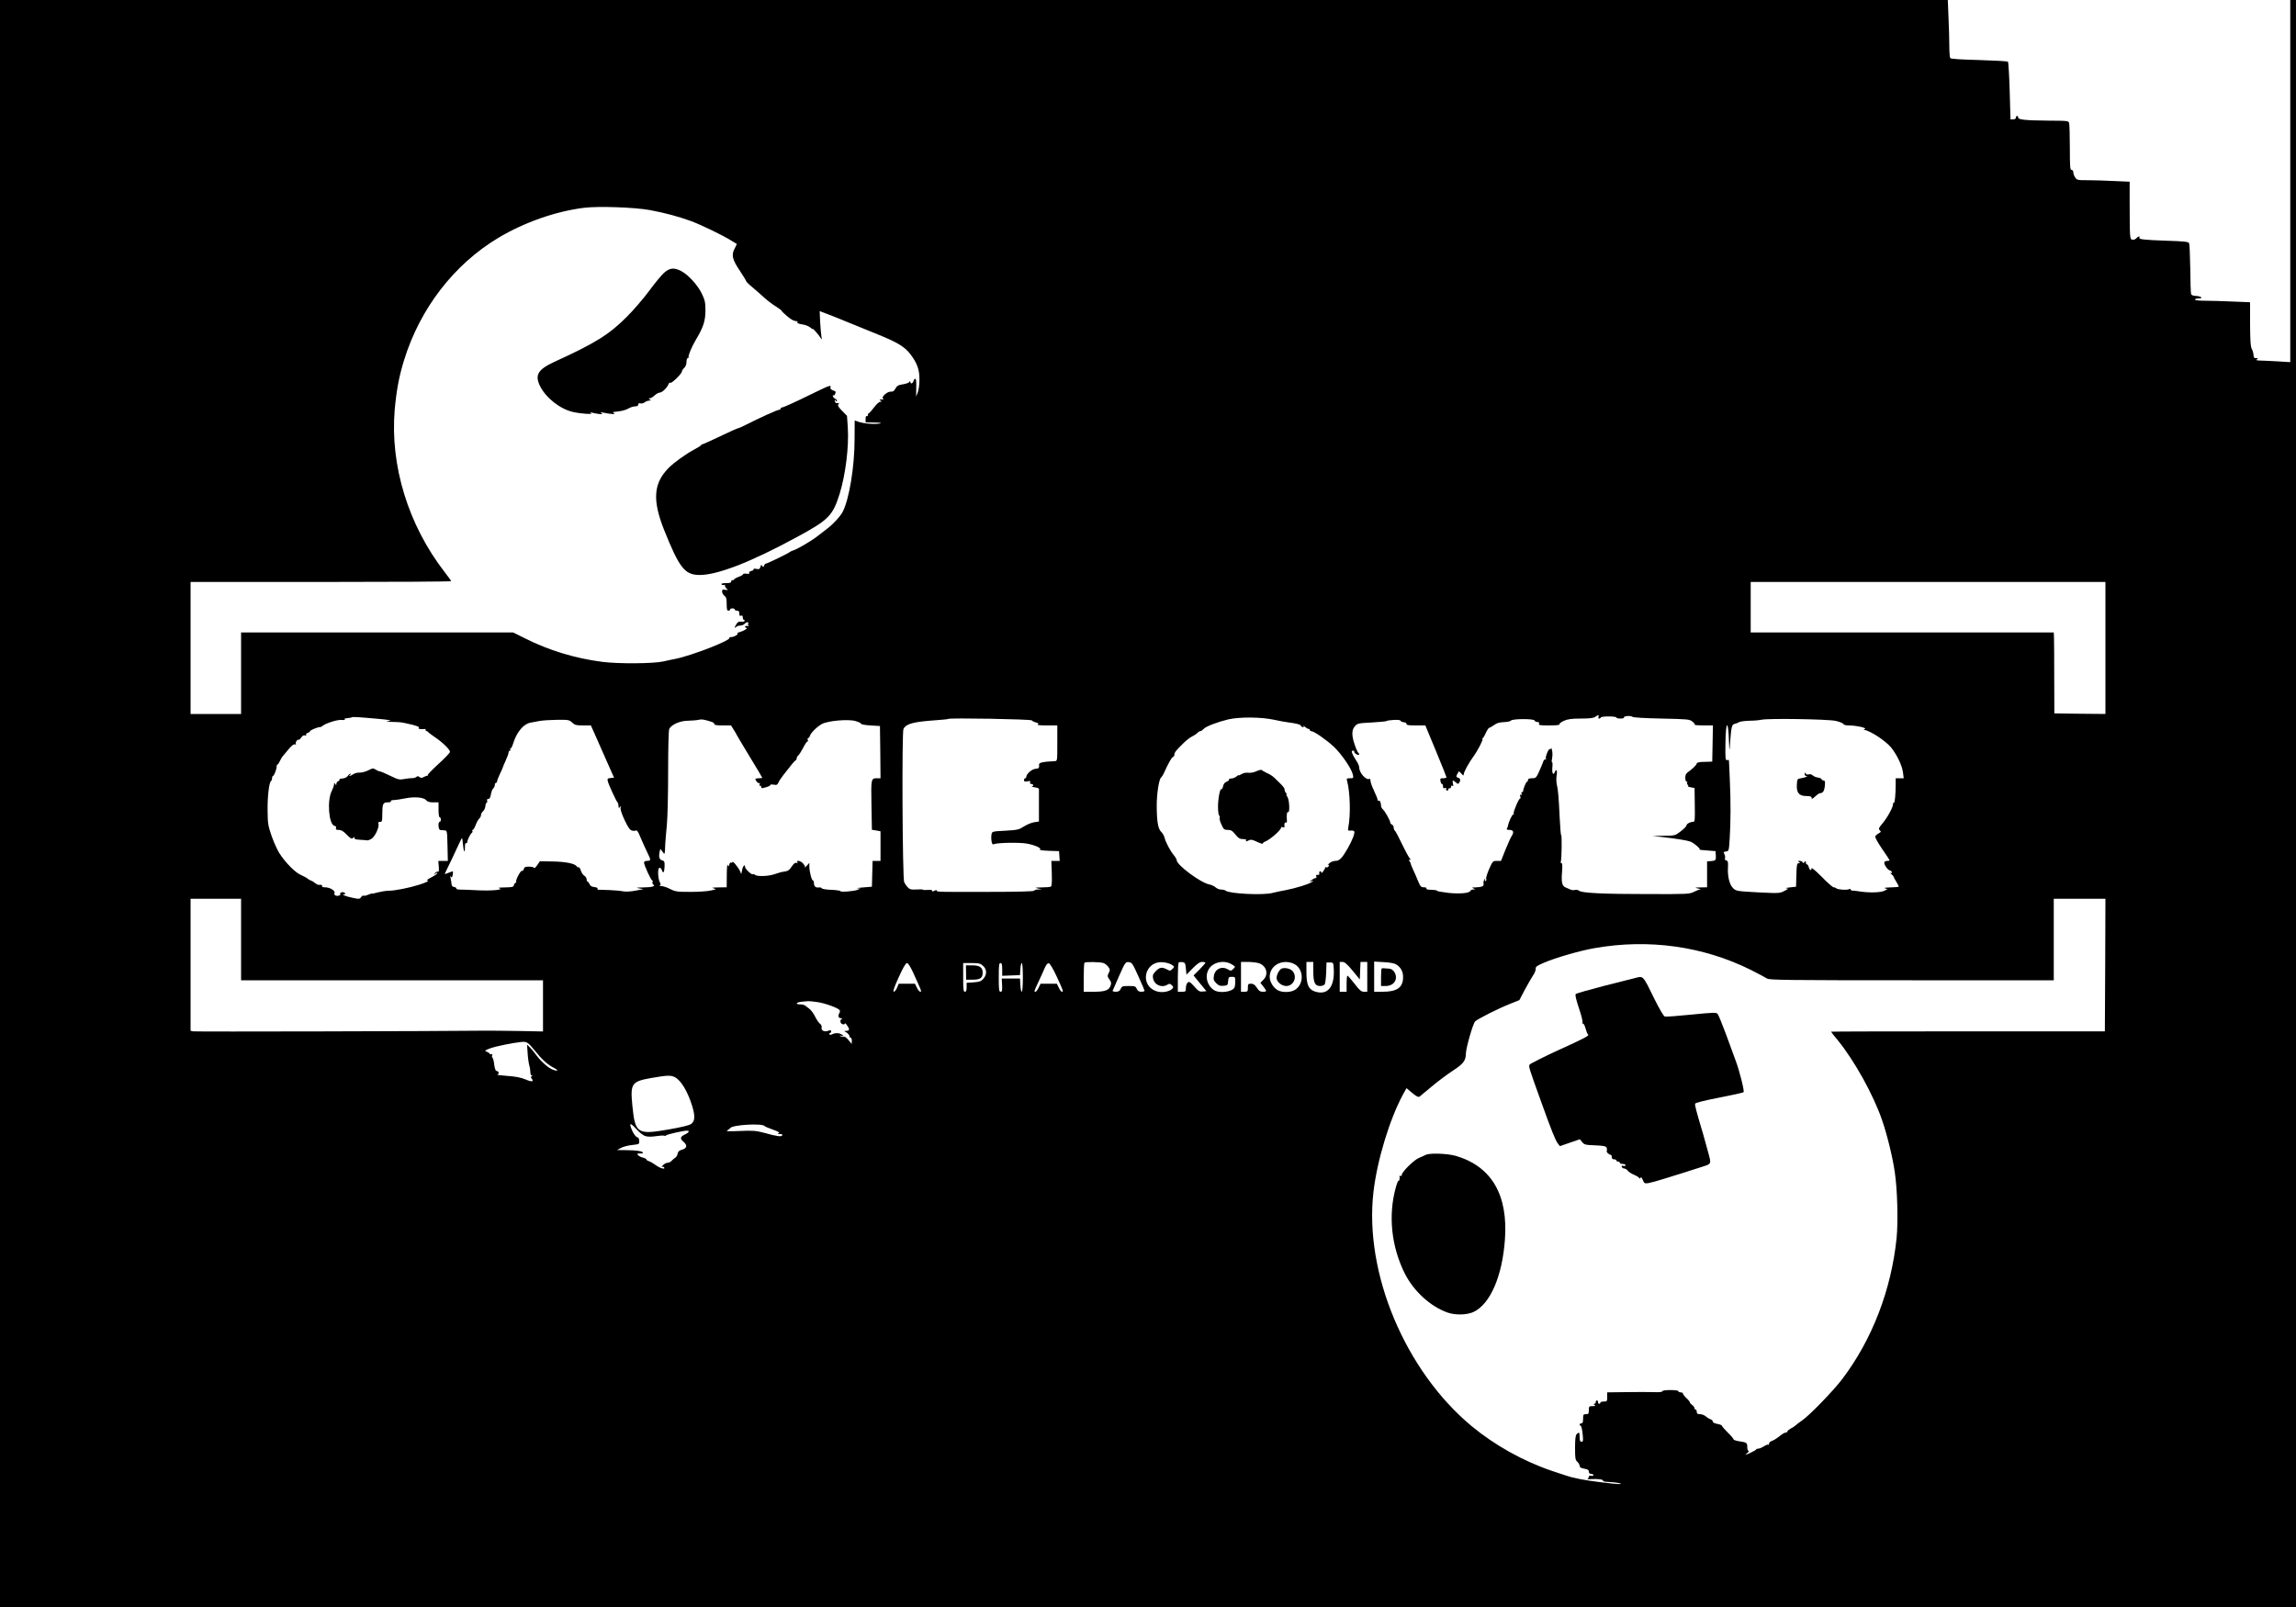 <?xml version="1.0" standalone="no"?>
<!DOCTYPE svg PUBLIC "-//W3C//DTD SVG 20010904//EN"
 "http://www.w3.org/TR/2001/REC-SVG-20010904/DTD/svg10.dtd">
<svg version="1.0" xmlns="http://www.w3.org/2000/svg"
 width="2000pt" height="1400pt" viewBox="0 0 2000 1400"
 preserveAspectRatio="xMidYMid meet">
<g transform="translate(0,1400) scale(0.1,-0.1)"
fill="#000000" stroke="none">
<path d="M0 7000 l0 -7000 10000 0 10000 0 0 7000 0 7000 -25 0 -25 0 0 -1577
0 -1578 -112 7 c-62 3 -131 7 -153 7 -30 1 -36 4 -25 11 12 8 11 10 -7 10 -18
0 -23 6 -23 28 -1 15 -7 38 -15 52 -11 19 -14 69 -15 216 l0 191 -152 6 c-83
4 -191 7 -240 7 -52 0 -88 4 -88 10 0 6 14 10 32 10 45 0 22 20 -25 22 -24 1
-38 7 -41 17 -3 9 -6 108 -7 221 -2 113 -6 212 -10 221 -7 13 -38 17 -201 22
-196 7 -242 12 -232 28 9 15 -13 10 -26 -6 -7 -9 -23 -15 -34 -13 -24 3 -24 3
-25 324 l0 181 -137 6 c-75 4 -179 7 -229 7 -87 0 -94 1 -109 25 -9 13 -16 33
-16 45 0 11 -7 20 -15 20 -13 0 -15 28 -15 193 0 105 -3 202 -6 214 -6 21 -10
21 -177 22 -203 2 -267 8 -267 27 0 8 -4 14 -10 14 -5 0 -10 -7 -10 -15 0 -9
-9 -15 -24 -15 l-23 0 -7 248 c-4 136 -11 250 -15 254 -4 5 -117 11 -251 15
-160 4 -248 10 -252 17 -4 6 -8 54 -8 107 0 53 -3 164 -7 247 l-6 152 -8484 0
-8483 0 0 -7000z m5660 5170 c130 -24 254 -57 362 -97 86 -32 272 -122 343
-166 28 -17 51 -31 53 -32 1 -1 -8 -20 -19 -41 -30 -55 -20 -96 47 -195 29
-44 54 -84 54 -89 0 -4 26 -30 58 -56 31 -27 78 -67 104 -91 25 -23 69 -56 97
-73 28 -18 51 -35 51 -39 0 -4 21 -24 46 -45 40 -34 57 -42 87 -45 5 -1 6 -5
2 -10 -3 -6 16 -13 42 -17 27 -3 58 -16 71 -27 12 -11 22 -17 22 -13 0 8 52
-51 69 -79 11 -17 12 -16 6 15 -3 19 -8 77 -11 127 l-4 93 57 -22 c32 -12 117
-45 188 -75 72 -30 193 -79 270 -110 164 -66 228 -106 277 -171 58 -77 78
-134 77 -221 0 -42 -7 -92 -15 -111 l-14 -35 1 55 c2 81 0 100 -10 100 -5 0
-11 -9 -14 -20 -6 -22 -27 -28 -27 -7 0 9 -2 9 -9 -1 -4 -7 -30 -16 -56 -20
-40 -6 -51 -12 -65 -37 -12 -22 -23 -29 -40 -27 -28 4 -87 -47 -68 -60 9 -5 4
-8 -12 -8 -20 0 -22 -2 -10 -10 13 -8 13 -10 -2 -10 -10 0 -34 -22 -55 -50
-20 -27 -41 -50 -45 -50 -4 0 -8 -7 -8 -16 0 -8 -4 -12 -10 -9 -6 4 -10 -7
-10 -24 l0 -31 78 -1 c53 -1 68 -4 47 -8 -40 -9 -140 -2 -185 14 l-35 12 -1
-166 c0 -237 -47 -520 -103 -629 -21 -41 -88 -113 -141 -152 -18 -14 -54 -41
-79 -61 -54 -42 -175 -113 -211 -124 -14 -4 -27 -11 -30 -14 -7 -9 -197 -101
-208 -101 -6 0 -13 -8 -16 -17 -6 -15 -8 -15 -17 -3 -7 12 -10 11 -15 -8 -6
-20 -11 -23 -36 -18 -16 3 -27 2 -24 -3 3 -5 -6 -12 -19 -15 -16 -4 -23 -11
-19 -18 5 -7 -3 -9 -24 -6 -17 2 -30 0 -29 -4 1 -5 -16 -15 -38 -23 -22 -8
-41 -19 -43 -25 -2 -5 -8 -8 -13 -4 -5 3 -9 -2 -9 -10 0 -12 -11 -16 -46 -16
-29 0 -43 -4 -39 -11 4 -6 14 -8 22 -5 8 3 12 2 8 -3 -3 -5 3 -17 12 -27 17
-16 16 -17 -10 -12 -23 4 -27 2 -27 -16 0 -12 9 -28 20 -36 16 -12 20 -26 20
-72 0 -45 3 -58 15 -58 8 0 15 5 15 10 0 6 9 10 20 10 11 0 20 -4 20 -10 0 -5
9 -10 20 -10 15 0 20 -7 20 -25 0 -18 4 -23 15 -19 10 4 15 0 15 -15 0 -12 5
-21 11 -21 5 0 7 -5 4 -10 -3 -6 -17 -8 -30 -6 -17 3 -28 -2 -39 -19 -19 -29
-21 -44 -4 -27 7 7 23 12 36 12 13 0 30 7 38 15 19 19 38 19 31 1 -3 -8 -1
-17 6 -20 7 -3 2 -3 -10 0 -13 3 -23 1 -23 -5 0 -6 6 -11 12 -11 19 0 -25 -28
-56 -36 -15 -3 -25 -9 -22 -12 10 -9 -28 -31 -53 -32 -13 0 -21 -3 -18 -7 20
-19 -325 -154 -470 -183 -32 -6 -78 -16 -103 -22 -87 -20 -394 -22 -534 -4
-238 31 -465 100 -673 205 l-103 51 -1185 0 -1185 0 0 -355 0 -355 -220 0
-220 0 0 575 0 575 1135 0 c624 0 1135 3 1135 7 0 3 -26 40 -59 82 -315 408
-473 924 -433 1408 15 170 37 291 82 436 139 450 435 834 821 1065 225 135
502 232 749 262 125 15 439 4 570 -20z m12680 -3815 l0 -575 -222 2 -223 3 -1
305 c0 168 -1 326 -2 353 l-2 47 -1320 0 -1320 0 0 220 0 220 1545 0 1545 0 0
-575z m-4416 -600 c-7 -17 11 -21 21 -5 8 12 135 11 135 -1 0 -5 16 -9 36 -9
19 0 33 4 30 9 -8 13 62 19 74 6 7 -6 104 -12 253 -15 228 -5 244 -6 269 -26
15 -12 24 -24 21 -28 -3 -3 31 -6 76 -6 l82 0 -3 -157 -3 -158 -25 -1 c-14 -1
-44 -2 -67 -2 -25 -1 -43 -7 -43 -13 0 -12 -38 -49 -77 -76 -16 -11 -23 -25
-23 -49 0 -19 5 -34 12 -34 6 0 8 -3 5 -7 -4 -3 -2 -12 4 -20 6 -7 8 -14 3
-14 -5 -1 6 -4 24 -8 l33 -6 2 -148 c2 -136 1 -147 -16 -147 -25 0 -57 -18
-57 -33 -1 -7 -23 -29 -49 -49 -49 -38 -50 -38 -148 -39 l-98 -2 75 -8 c138
-16 225 -30 255 -41 33 -13 95 -67 79 -70 -5 -1 25 -4 66 -7 l74 -6 2 -37 c3
-42 -1 -47 -45 -50 l-31 -2 0 -113 0 -113 -57 -1 c-52 -1 -54 -2 -23 -9 19 -4
28 -8 20 -9 -9 0 -33 -10 -55 -21 -37 -19 -58 -20 -400 -19 -391 0 -576 9
-600 29 -8 7 -24 10 -36 7 -12 -3 -29 -2 -38 3 -9 4 -28 12 -42 18 -33 13 -40
46 -32 141 4 49 2 71 -5 71 -6 0 -9 6 -6 14 8 20 10 235 3 230 -3 -2 -9 67
-13 154 -8 172 -13 238 -26 294 -4 20 -4 55 0 77 7 39 -4 57 -16 26 -13 -34
-26 -13 -22 35 3 28 2 50 -2 50 -5 0 -4 16 0 35 4 18 4 49 0 67 -4 18 -8 27
-9 20 -1 -7 -5 -11 -10 -8 -12 8 -43 -72 -35 -86 4 -6 2 -8 -4 -4 -6 3 -14 -4
-18 -16 -4 -13 -20 -51 -35 -85 -27 -60 -31 -63 -64 -63 -24 0 -35 -5 -35 -15
0 -8 -4 -15 -8 -15 -9 0 -37 -70 -34 -82 1 -5 -3 -8 -9 -8 -6 0 -8 -7 -5 -16
4 -10 2 -13 -6 -8 -8 5 -9 0 -5 -15 3 -13 3 -20 0 -17 -9 9 -63 -116 -58 -132
3 -7 1 -11 -4 -8 -7 5 -40 -65 -45 -97 -1 -6 -5 -18 -9 -24 -6 -9 0 -13 22
-13 35 0 41 -21 18 -55 -8 -11 -31 -64 -53 -117 l-39 -98 -36 0 c-35 0 -37 -2
-67 -70 -17 -39 -29 -77 -26 -84 3 -8 1 -17 -5 -21 -7 -4 -9 1 -5 12 5 17 5
17 -6 0 -7 -10 -10 -27 -7 -37 5 -20 -15 -29 -73 -31 -29 0 -31 -2 -15 -9 19
-8 19 -9 -2 -9 -12 -1 -23 -6 -25 -12 -7 -20 -91 -28 -188 -18 -52 6 -97 14
-100 17 -5 7 -10 8 -66 11 -20 0 -33 5 -29 11 4 6 -6 10 -22 10 -25 0 -31 7
-52 58 -13 31 -32 76 -43 99 -11 23 -20 46 -20 50 0 4 -4 14 -10 21 -8 8 -7
12 3 12 10 0 11 2 2 8 -6 4 -37 60 -68 124 -31 65 -60 120 -66 123 -5 4 -9 15
-9 26 0 11 -7 22 -15 25 -8 4 -15 12 -15 19 0 17 -47 100 -65 115 -8 7 -15 21
-15 30 0 28 -11 51 -21 44 -5 -3 -9 1 -9 9 0 7 -14 42 -31 78 -17 35 -31 74
-31 86 0 13 -4 20 -9 18 -27 -17 -89 52 -89 98 0 13 -11 39 -25 59 -14 21 -30
49 -35 63 -8 20 -7 25 7 25 9 0 13 -3 10 -7 -4 -3 2 -13 14 -21 11 -8 23 -11
27 -7 3 3 2 9 -3 13 -11 8 -32 60 -46 112 -15 59 -11 97 14 124 21 24 29 26
150 32 70 4 127 10 127 13 0 3 27 7 60 9 35 2 60 -1 60 -7 0 -5 12 -11 28 -13
15 -2 26 -8 24 -15 -1 -10 20 -13 81 -13 l83 0 92 -222 c51 -123 92 -226 92
-230 0 -5 -13 -8 -29 -8 -25 0 -28 -3 -23 -25 2 -14 8 -25 13 -25 5 0 9 -9 9
-21 0 -15 4 -19 16 -15 11 4 15 2 11 -7 -3 -8 1 -14 8 -14 8 0 13 5 12 11 -1
6 4 10 11 9 6 -2 12 4 12 13 0 9 5 12 11 8 9 -5 10 1 5 20 -7 30 0 33 26 9 17
-15 20 -15 28 -3 15 23 12 38 -10 45 -19 6 -19 10 7 54 2 2 12 -6 23 -19 16
-18 20 -19 20 -7 0 20 41 96 85 157 39 54 88 150 78 150 -5 0 -3 4 2 8 6 4 19
26 29 50 11 23 24 42 29 42 6 0 24 11 41 23 23 18 46 24 86 26 30 1 57 7 61
13 11 17 201 18 206 1 3 -7 14 -13 25 -13 14 0 18 -5 14 -15 -4 -13 9 -15 90
-15 62 0 93 4 89 10 -4 6 13 19 37 30 34 15 65 20 149 20 77 0 110 4 125 15
25 19 35 19 28 0z m-10634 -17 c100 -9 126 -14 100 -19 -32 -6 -31 -7 15 -8
77 -2 87 -2 135 -13 85 -18 121 -31 108 -40 -12 -7 18 -13 50 -9 7 1 11 -2 10
-8 -2 -5 1 -9 6 -9 5 0 12 -4 15 -9 3 -5 29 -24 56 -43 66 -43 135 -110 135
-130 0 -8 -45 -55 -100 -105 -54 -49 -96 -93 -94 -97 3 -5 2 -7 -3 -6 -4 1
-18 -4 -31 -11 -18 -10 -26 -10 -38 0 -10 8 -17 9 -28 0 -7 -6 -24 -11 -37
-10 -13 0 -44 -3 -69 -8 -41 -8 -52 -5 -122 29 -42 21 -83 38 -90 38 -8 0 -23
7 -35 15 -21 14 -26 14 -65 -6 -24 -12 -58 -21 -76 -20 -18 1 -43 -5 -55 -14
-12 -8 -26 -15 -32 -15 -5 0 -3 5 5 10 8 5 10 10 4 10 -6 0 -18 -9 -25 -20 -8
-12 -27 -21 -46 -22 -17 -1 -29 -6 -27 -10 3 -5 -2 -11 -10 -14 -9 -3 -16 -14
-16 -23 0 -14 -2 -14 -10 -1 -8 13 -10 12 -10 -3 0 -10 -10 -37 -21 -60 -41
-80 -25 -288 23 -301 14 -3 19 -10 15 -20 -5 -12 1 -16 23 -16 22 0 41 -11 70
-41 34 -35 42 -39 56 -29 12 11 15 11 12 0 -2 -10 11 -14 47 -16 28 -1 55 -4
62 -5 7 -2 25 5 41 15 31 21 69 105 58 131 -4 10 1 15 14 15 18 0 20 7 20 63
0 94 6 107 47 107 20 0 32 4 28 10 -4 6 7 10 27 10 18 1 60 7 94 14 81 17 164
11 186 -15 12 -14 29 -19 62 -19 l46 0 0 -65 c0 -37 4 -65 10 -65 6 0 10 -9
10 -20 0 -11 -4 -20 -10 -20 -17 0 -12 -70 5 -71 8 -1 25 -2 38 -3 21 -1 22
-4 25 -133 l3 -133 -41 0 -42 0 4 -49 c3 -34 1 -48 -7 -45 -7 3 -18 -3 -26
-13 -13 -16 -12 -17 4 -4 9 7 17 9 17 4 0 -5 -23 -21 -52 -36 -29 -15 -46 -27
-38 -27 27 0 -5 -18 -70 -38 -85 -27 -211 -52 -264 -52 -22 0 -65 -7 -93 -14
-29 -8 -53 -13 -53 -11 0 2 -15 -2 -34 -10 -18 -8 -36 -11 -40 -8 -3 4 -12 -2
-20 -12 -13 -18 -18 -19 -77 -6 -60 12 -102 31 -69 31 10 0 11 3 3 11 -13 13
-47 4 -39 -10 8 -12 -28 -21 -44 -11 -7 4 -10 12 -7 17 13 21 -37 53 -83 53
-18 0 -29 4 -25 10 6 9 -6 14 -31 11 -5 0 -19 7 -30 16 -11 10 -26 19 -34 21
-8 2 -22 10 -30 17 -8 7 -35 22 -60 33 -49 21 -135 108 -187 190 -18 28 -48
95 -67 149 -31 90 -34 110 -35 220 -2 122 13 248 30 259 5 3 9 14 9 25 0 10 4
19 8 19 9 0 32 59 32 83 0 9 3 17 8 17 4 0 13 14 20 30 8 17 19 36 26 43 6 6
29 34 50 60 27 32 44 46 55 42 8 -3 12 -3 9 1 -10 9 11 46 21 39 5 -2 16 6 25
20 11 16 22 22 33 18 10 -4 14 -2 9 5 -3 6 3 13 14 17 11 3 20 10 20 14 0 10
75 40 91 37 3 0 12 4 20 11 28 23 131 55 164 51 19 -2 31 0 29 4 -5 8 -4 9 34
13 12 1 25 4 27 6 5 5 46 3 225 -13z m7805 -8 c50 -11 106 -21 125 -23 60 -7
110 -19 110 -27 0 -4 7 -11 16 -14 10 -4 13 -2 8 7 -4 6 2 4 13 -5 11 -10 25
-18 31 -18 7 0 12 -4 12 -10 0 -5 6 -10 13 -10 23 0 128 -73 194 -134 67 -62
156 -192 167 -243 7 -32 6 -33 -24 -33 -29 0 -32 -3 -26 -22 27 -100 32 -297
11 -405 -5 -29 -4 -31 20 -29 14 2 28 -1 31 -6 9 -14 -16 -78 -58 -152 -50
-86 -71 -106 -107 -106 -16 0 -39 -9 -52 -21 -13 -11 -18 -18 -12 -14 9 4 11
1 7 -10 -4 -9 -13 -14 -20 -11 -8 3 -13 2 -11 -2 1 -4 -6 -18 -16 -32 -9 -13
-17 -19 -17 -12 0 6 -5 12 -10 12 -6 0 -10 -8 -8 -17 2 -12 -3 -17 -14 -15
-12 2 -16 -2 -12 -13 4 -9 1 -15 -7 -15 -8 0 -23 -8 -34 -17 l-20 -16 20 7
c19 6 19 5 2 -8 -23 -18 -137 -53 -228 -71 -41 -7 -92 -18 -114 -24 -82 -22
-381 -7 -409 20 -6 5 -23 9 -38 9 -16 0 -38 9 -49 19 -12 11 -36 22 -55 26
-75 14 -284 169 -284 211 0 7 -10 25 -23 41 -33 39 -74 117 -82 153 -4 17 -17
41 -30 53 -27 26 -38 87 -39 222 -1 103 19 235 37 250 6 6 17 21 23 35 44 96
69 140 80 144 8 3 14 12 14 21 0 20 12 35 75 97 28 28 64 56 81 63 17 8 36 21
44 29 7 9 18 16 25 16 6 0 20 9 30 20 20 22 120 60 215 83 97 22 285 21 395
-3z m-4895 -19 c14 -5 24 -13 23 -20 -2 -7 21 -11 71 -11 l74 0 23 -37 c13
-21 26 -42 28 -48 2 -5 53 -90 112 -188 60 -98 109 -180 109 -183 0 -2 -13 -4
-30 -4 -16 0 -30 -3 -30 -7 1 -16 27 -42 35 -35 5 4 5 -1 2 -11 -4 -11 -3 -16
3 -12 6 3 10 0 10 -9 0 -8 6 -13 13 -12 40 9 67 19 67 27 0 5 13 6 30 3 25 -5
31 -2 40 17 5 13 25 43 43 66 81 104 93 118 104 126 7 4 13 14 13 21 0 8 6 19
14 25 8 7 26 36 42 66 15 30 32 55 37 55 5 0 7 7 3 15 -3 8 -1 15 4 15 5 0 12
9 15 20 9 27 63 80 105 103 52 28 232 44 293 25 27 -8 48 -18 47 -23 0 -6 37
-12 82 -15 l83 -5 3 -227 2 -228 -27 0 c-56 0 -56 1 -52 -233 l4 -216 38 -6
37 -7 0 -129 0 -129 -35 0 -34 0 -3 -112 -3 -113 -75 -6 c-41 -3 -64 -6 -50
-8 l25 -2 -25 -11 c-32 -13 -150 -22 -150 -11 0 4 -35 9 -77 11 -42 1 -80 7
-84 13 -3 6 -15 9 -25 8 -28 -5 -44 9 -44 37 0 13 -4 24 -9 24 -11 0 -31 78
-31 121 l0 32 -20 -23 c-11 -13 -20 -20 -20 -17 0 4 1 8 2 10 1 1 -7 12 -17
25 -20 23 -62 32 -49 10 5 -7 2 -9 -8 -5 -11 4 -24 -6 -42 -33 -20 -30 -32
-39 -63 -43 -21 -2 -57 -12 -81 -21 -52 -20 -155 -24 -175 -8 -8 7 -17 9 -20
6 -8 -9 -67 47 -67 63 0 29 -18 10 -25 -24 l-8 -38 -11 26 c-14 32 -66 95 -66
79 0 -6 -5 -8 -11 -5 -6 4 -13 -3 -16 -16 -6 -22 -7 -22 -14 -3 -4 10 -8 -28
-8 -88 l-1 -108 -72 -1 c-52 -1 -64 -3 -43 -8 28 -7 27 -8 -23 -19 -29 -7
-109 -12 -179 -12 -114 0 -130 2 -175 25 -27 14 -62 25 -76 26 -15 0 -21 3
-15 6 10 4 10 9 1 26 -18 33 -21 127 -3 127 7 0 17 -9 20 -20 11 -35 22 -21
24 30 1 44 -2 50 -22 55 -24 6 -31 31 -21 75 l6 25 19 -25 c21 -28 20 -32 24
70 2 30 8 105 14 165 6 61 11 269 11 463 0 218 4 361 10 373 21 37 92 69 161
70 35 1 78 4 94 8 28 7 44 4 115 -18z m2788 13 c4 -6 20 -14 36 -18 23 -6 27
-9 15 -17 -9 -5 19 -9 79 -9 l92 0 0 -155 c0 -154 0 -155 -22 -156 -105 -5
-140 -13 -137 -31 3 -28 -2 -34 -32 -36 -30 -2 -78 -44 -79 -69 0 -7 -4 -13
-10 -13 -5 0 -10 -7 -10 -16 0 -13 7 -15 30 -11 23 5 28 3 23 -8 -3 -9 1 -15
11 -15 19 0 22 -19 4 -21 -7 -1 4 -5 25 -8 21 -3 38 -9 37 -13 0 -5 0 -70 0
-147 l0 -138 -40 -6 c-22 -3 -62 -19 -89 -36 -45 -29 -57 -32 -164 -38 -114
-6 -115 -6 -120 -32 -3 -14 -3 -40 0 -59 5 -26 9 -32 22 -26 29 13 224 16 284
5 73 -13 134 -41 115 -52 -7 -5 26 -9 77 -11 l90 -3 3 -42 3 -43 -36 0 -37 0
4 -110 c2 -85 0 -111 -10 -115 -8 -3 -44 -6 -80 -6 -56 -1 -61 -3 -32 -9 l35
-7 -32 -2 c-17 0 -33 -5 -35 -11 -2 -6 -153 -10 -408 -10 -440 -1 -440 -1
-440 12 0 5 -9 4 -20 -2 -14 -8 -20 -8 -20 0 0 7 -15 9 -40 7 -22 -2 -40 -1
-40 2 0 3 -25 4 -56 2 -49 -3 -59 0 -78 20 -12 13 -25 33 -30 44 -15 40 -21
1307 -6 1335 25 46 87 62 290 76 52 4 97 8 100 11 11 10 721 -2 728 -13z
m7001 -4 c35 -8 65 -20 68 -27 3 -8 22 -13 47 -13 66 0 164 -22 140 -31 -10
-4 -13 -8 -6 -8 47 -3 187 -94 235 -153 50 -62 95 -155 103 -215 l7 -53 -35 0
-35 0 0 -52 c0 -87 -8 -166 -15 -161 -5 2 -8 -3 -8 -12 0 -28 -49 -117 -91
-167 -34 -40 -37 -48 -25 -61 13 -12 12 -16 -9 -27 -13 -7 -26 -19 -30 -27 -3
-9 23 -55 60 -109 36 -52 65 -96 65 -99 0 -3 -9 -5 -19 -5 -11 0 -23 -4 -26
-10 -9 -14 25 -68 47 -73 10 -3 18 -10 18 -17 0 -6 -6 -8 -12 -5 -7 4 -4 -1 7
-10 11 -9 20 -19 20 -23 0 -4 10 -23 23 -43 12 -20 22 -39 22 -43 0 -3 -33 -6
-72 -7 -43 -1 -63 -4 -49 -8 l23 -6 -27 -15 c-31 -16 -128 -19 -210 -7 -27 5
-58 8 -67 8 -10 0 -18 5 -18 10 0 6 -5 7 -12 3 -16 -10 -100 -5 -112 7 -6 5
-16 9 -24 9 -8 0 -54 41 -103 91 -49 50 -89 83 -89 75 0 -25 -17 -19 -24 9 -4
14 -11 25 -16 25 -6 0 -10 8 -10 18 0 15 -2 15 -11 2 -8 -11 -12 -12 -16 -2
-2 6 -14 12 -26 12 -18 0 -19 -2 -7 -10 13 -8 13 -10 -2 -10 -15 0 -18 -14
-20 -102 l-3 -103 -55 -6 c-30 -3 -44 -7 -30 -8 22 -1 20 -4 -17 -23 -41 -21
-48 -21 -230 -12 -181 10 -189 11 -215 35 -33 31 -51 105 -46 184 2 45 0 55
-15 59 -10 2 -15 10 -11 19 3 9 1 24 -5 36 -10 17 -8 20 14 23 25 3 25 5 32
113 9 146 10 314 1 515 -4 91 -7 166 -8 168 0 2 -7 2 -16 0 -14 -3 -16 14 -14
141 2 208 25 220 31 16 1 -55 4 -80 6 -55 13 191 17 209 44 214 8 1 24 7 36
14 12 7 52 12 90 13 37 0 86 4 108 9 64 13 570 5 644 -10z m-11005 -15 c23
-22 36 -25 95 -25 l68 0 28 -62 c15 -35 33 -76 41 -93 7 -16 40 -91 73 -165
l60 -135 -30 -3 c-28 -3 -30 -6 -24 -30 7 -29 74 -174 84 -182 3 -3 6 -11 7
-17 3 -35 4 -38 15 -23 8 12 9 11 5 -6 -4 -13 9 -53 34 -107 31 -66 47 -88 65
-93 13 -3 29 -3 35 1 6 4 17 -9 26 -30 17 -42 70 -158 89 -197 15 -31 11 -38
-22 -38 -14 0 -23 -6 -23 -15 0 -21 61 -155 71 -155 5 0 6 -6 3 -14 -3 -8 0
-17 5 -21 25 -15 -5 -25 -82 -26 -62 -1 -72 -3 -42 -8 l40 -7 -68 -13 c-43 -8
-83 -11 -110 -6 -23 5 -78 9 -122 11 -44 1 -86 3 -93 3 -7 1 -11 5 -7 10 3 5
-9 11 -27 13 -23 2 -36 10 -43 26 -5 12 -13 22 -17 22 -5 0 -8 9 -8 20 0 10
-9 24 -19 30 -11 5 -25 26 -31 45 -6 19 -15 33 -20 30 -5 -3 -12 1 -17 8 -15
24 -96 40 -209 42 l-111 2 -24 -35 c-13 -19 -25 -29 -27 -23 -2 6 -22 11 -44
11 -32 0 -41 -4 -45 -20 -3 -12 -10 -19 -17 -17 -12 4 -57 -83 -50 -95 3 -5 1
-8 -4 -8 -5 0 -12 -9 -15 -20 -4 -18 -14 -20 -79 -21 -49 -1 -65 -3 -48 -8 43
-13 -72 -23 -190 -17 -58 3 -124 6 -148 6 -24 0 -41 4 -37 9 3 5 -5 11 -17 13
-16 2 -24 10 -25 28 -1 14 -5 36 -8 50 -5 17 -4 21 3 12 7 -11 11 -7 15 15 3
15 4 29 2 31 -1 2 -19 -4 -39 -12 -33 -14 -35 -13 -27 2 15 28 98 204 121 255
12 27 23 47 25 45 2 -1 5 -27 8 -56 6 -66 17 -80 17 -23 0 26 4 40 10 36 6 -3
10 0 10 8 0 18 28 75 41 82 5 4 7 11 4 16 -4 5 -2 9 3 9 5 0 17 20 26 44 9 25
24 50 32 56 7 7 14 20 14 30 0 9 8 24 18 33 10 9 19 29 20 44 1 15 6 29 12 31
5 2 6 10 3 18 -3 8 1 14 11 14 11 0 18 13 22 40 4 22 13 45 20 51 8 6 14 20
14 30 0 11 5 19 10 19 6 0 10 6 10 13 0 7 11 37 25 65 14 29 25 54 25 57 0 2
11 29 25 59 14 30 25 62 25 70 0 9 5 16 11 16 5 0 7 5 4 10 -3 6 -2 10 3 10 5
0 15 19 22 43 30 98 90 170 150 181 19 4 55 11 80 15 25 5 93 9 151 10 100 1
108 0 133 -24z m-2884 -1890 l0 -355 1315 0 1315 0 0 -223 0 -223 -202 4
c-112 2 -241 3 -288 3 -429 -5 -2540 -10 -2557 -6 l-23 5 0 575 0 575 220 0
220 0 0 -355z m16238 -222 l-3 -578 -1193 0 c-655 0 -1192 -1 -1192 -3 0 -2
26 -36 59 -75 145 -178 309 -474 385 -694 45 -131 92 -323 111 -454 23 -152
30 -431 16 -574 -46 -450 -212 -883 -472 -1227 -74 -99 -285 -317 -349 -361
-25 -17 -51 -37 -58 -44 -8 -8 -27 -20 -43 -28 -16 -9 -29 -20 -29 -25 0 -6
-6 -10 -14 -10 -8 0 -27 -10 -43 -23 -38 -30 -64 -46 -85 -53 -10 -4 -18 -13
-18 -21 0 -8 -4 -12 -8 -9 -5 3 -21 -4 -38 -15 -16 -10 -36 -19 -46 -19 -9 0
-18 -3 -20 -7 -2 -5 -25 -18 -53 -31 -46 -21 -48 -21 -26 -2 13 11 18 20 12
20 -6 0 -11 15 -11 34 0 37 -3 40 -77 51 -24 4 -43 11 -43 17 0 5 -22 31 -50
58 -27 27 -50 53 -50 58 0 6 -18 13 -40 17 -23 4 -40 12 -40 20 0 8 -8 16 -19
20 -10 3 -29 14 -41 25 -13 11 -36 20 -52 20 -21 0 -28 5 -28 20 0 11 -4 20
-10 20 -5 0 -10 6 -10 13 0 7 -9 19 -20 27 -11 8 -20 18 -20 23 0 5 -13 22
-30 37 -16 15 -30 33 -30 39 0 6 -9 11 -20 11 -11 0 -20 5 -20 10 0 6 -30 10
-70 10 -42 0 -70 -4 -70 -11 0 -6 -28 -9 -77 -7 -43 1 -151 2 -240 0 l-163 -2
0 -40 c0 -38 -2 -40 -30 -40 -16 0 -30 -4 -30 -10 0 -5 -4 -10 -10 -10 -5 0
-10 7 -10 15 0 8 -4 15 -10 15 -5 0 -10 -7 -10 -15 0 -8 -6 -15 -12 -15 -9 0
-8 -4 2 -10 11 -7 7 -10 -17 -10 -31 0 -33 -2 -33 -35 0 -31 -3 -35 -25 -35
-22 0 -25 -4 -25 -40 0 -29 -4 -40 -15 -40 -16 0 -21 -16 -5 -22 5 -1 12 -33
16 -71 6 -58 5 -67 -10 -67 -12 0 -16 10 -16 40 0 43 -4 47 -26 26 -10 -11
-14 -42 -14 -119 0 -91 2 -106 20 -122 11 -10 20 -26 20 -36 0 -12 11 -19 40
-24 30 -5 40 -11 40 -26 0 -12 7 -19 20 -19 11 0 20 -5 20 -11 0 -6 -9 -9 -20
-6 -13 3 -20 0 -20 -8 0 -7 -6 -16 -12 -19 -7 -3 7 -4 31 -2 53 5 113 -3 105
-15 -3 -5 21 -9 53 -10 52 -1 130 -16 93 -18 -37 -2 -282 29 -345 43 -38 9
-73 16 -77 17 -4 0 -81 25 -170 55 -253 86 -498 224 -698 389 -580 482 -938
1336 -856 2041 32 277 140 631 257 849 l31 55 50 -42 c35 -29 54 -39 63 -32 7
5 55 45 106 88 52 44 135 106 184 138 93 61 113 87 114 150 2 53 62 262 81
280 25 23 201 112 305 153 l80 32 45 86 c25 46 57 103 72 126 16 22 27 50 25
61 -2 17 11 27 68 51 103 45 314 106 445 129 472 83 944 17 1360 -189 67 -34
131 -68 143 -76 19 -13 177 -15 1259 -15 l1238 0 0 355 0 355 225 0 225 0 -2
-577z m-8729 18 c13 -3 33 -18 44 -33 17 -23 18 -29 5 -54 -13 -26 -12 -32 6
-57 16 -21 18 -33 10 -54 -14 -40 -48 -53 -146 -53 l-88 0 0 123 c0 68 3 127
7 130 8 9 130 7 162 -2z m307 -116 c30 -65 54 -123 54 -127 0 -4 -13 -8 -28
-8 -21 0 -32 7 -40 25 -10 23 -17 25 -70 25 -53 0 -60 -2 -70 -25 -9 -19 -19
-25 -43 -25 -17 0 -29 4 -27 9 2 4 27 63 57 130 53 119 55 122 84 119 27 -3
33 -12 83 -123z m290 101 c26 -18 26 -18 7 -37 -18 -18 -21 -19 -49 -4 -42 22
-62 19 -96 -15 -25 -26 -29 -36 -24 -63 11 -58 76 -86 126 -55 16 10 23 10 37
-5 16 -15 16 -18 2 -33 -24 -23 -84 -34 -127 -22 -161 44 -117 270 50 255 26
-2 59 -12 74 -21z m124 -34 l5 -53 55 56 c40 40 62 55 82 55 15 0 28 -3 28 -7
0 -4 -23 -31 -51 -59 l-52 -52 56 -69 56 -68 -32 -3 c-28 -3 -38 3 -74 44 -36
40 -44 45 -57 34 -9 -7 -16 -28 -16 -46 0 -32 -2 -34 -35 -34 l-35 0 0 123 c0
68 3 127 7 131 4 4 19 6 33 4 22 -3 25 -8 30 -56z m399 37 c34 -20 34 -21 14
-40 -19 -19 -21 -19 -49 -3 -53 30 -111 2 -120 -58 -5 -31 -2 -41 20 -63 21
-21 34 -26 64 -23 35 3 37 5 40 41 3 34 6 37 33 37 28 0 29 -2 29 -42 0 -24
-4 -48 -8 -54 -25 -37 -132 -49 -177 -20 -62 41 -82 123 -45 184 37 61 134 81
199 41z m233 11 c69 -20 92 -97 43 -146 l-26 -26 26 -33 c32 -42 31 -45 -5
-45 -23 0 -35 8 -52 35 -17 26 -30 35 -50 35 -25 0 -28 -3 -28 -35 0 -32 -2
-35 -30 -35 l-30 0 0 130 0 130 58 0 c31 0 74 -5 94 -10z m303 -4 c93 -39 100
-179 13 -231 -36 -21 -104 -23 -143 -4 -40 19 -75 74 -75 118 0 99 105 158
205 117z m175 -69 c0 -96 14 -127 59 -127 16 0 33 6 39 13 6 7 12 53 14 103
l3 89 30 0 c29 0 30 -1 33 -55 9 -159 -53 -234 -164 -198 -56 19 -74 59 -74
171 l0 87 30 0 30 0 0 -83z m342 7 l63 -77 3 77 3 76 29 0 30 0 0 -130 0 -130
-29 0 c-23 0 -38 12 -82 70 -30 38 -57 69 -61 70 -5 0 -8 -31 -8 -70 l0 -70
-30 0 -30 0 0 130 0 130 24 0 c18 0 41 -19 88 -76z m382 53 c40 -26 59 -64 58
-112 -1 -88 -53 -125 -177 -125 l-75 0 0 131 0 132 84 -5 c56 -3 93 -10 110
-21z m-4215 -59 c79 -172 81 -178 68 -178 -7 0 -21 16 -30 35 l-17 35 -70 0
-71 0 -15 -35 c-8 -19 -21 -35 -28 -35 -10 0 2 38 42 125 37 83 62 125 72 125
10 0 28 -28 49 -72z m615 47 c33 -31 34 -74 3 -111 -20 -23 -34 -28 -85 -32
l-62 -4 0 -39 c0 -28 -4 -39 -15 -39 -13 0 -15 21 -15 125 l0 125 74 0 c64 0
76 -3 100 -25z m166 -30 l0 -56 78 3 77 3 3 53 c2 28 7 52 13 52 5 0 9 -53 9
-125 0 -72 -4 -125 -10 -125 -5 0 -10 26 -12 58 l-3 57 -79 0 -80 0 3 -57 c2
-47 0 -58 -13 -58 -14 0 -16 18 -16 125 0 104 2 125 15 125 12 0 15 -13 15
-55z m476 -65 c57 -124 59 -130 44 -130 -6 0 -18 16 -27 35 l-17 35 -71 0 -71
0 -17 -35 c-9 -19 -21 -35 -27 -35 -14 0 -14 2 26 87 20 43 45 97 55 121 13
30 24 42 35 40 10 -2 38 -48 70 -118z m-2086 -220 c64 -9 172 -48 192 -68 7
-7 6 -17 -2 -31 -13 -25 -6 -41 18 -42 11 0 12 -3 5 -6 -20 -8 -15 -40 7 -46
11 -3 20 0 20 6 0 14 34 -33 36 -50 1 -8 -9 -13 -24 -14 -16 0 -21 -3 -12 -6
20 -8 40 -29 40 -42 0 -6 5 -11 10 -11 6 0 10 -12 10 -27 l-1 -28 -28 34 c-15
19 -32 32 -37 29 -5 -3 -18 -1 -29 3 -17 8 -16 9 5 5 24 -5 24 -4 6 9 -23 17
-59 19 -86 5 -13 -7 -21 -7 -25 0 -3 5 -1 10 4 10 6 0 11 7 11 15 0 11 -5 12
-26 5 -33 -13 -64 3 -57 29 3 11 -3 24 -14 32 -11 8 -29 35 -42 61 -13 27 -35
57 -49 68 -15 11 -32 24 -39 30 -7 5 -26 10 -43 10 -46 0 -36 18 13 23 23 2
49 4 57 5 8 1 44 -3 80 -8z m-2462 -422 c63 -79 111 -122 165 -150 48 -24 38
-36 -14 -14 -39 17 -101 73 -143 131 -16 22 -39 50 -52 62 l-23 23 5 -73 c2
-39 9 -88 14 -107 6 -19 10 -47 10 -62 0 -16 6 -28 13 -29 9 0 9 -2 -1 -6 -10
-4 -10 -8 -1 -19 23 -28 2 -32 -53 -8 -41 17 -86 26 -160 31 -57 4 -95 9 -86
11 19 4 13 32 -7 32 -8 0 -15 21 -20 55 -3 30 -10 57 -15 60 -5 3 -6 13 -3 22
4 10 2 14 -5 9 -6 -3 -14 -1 -17 5 -4 6 -17 14 -28 18 -18 7 -13 11 33 28 49
18 195 48 275 56 43 4 57 -5 113 -75z m1222 -233 c53 -28 111 -125 150 -252
26 -87 24 -130 -10 -155 -17 -12 -83 -28 -197 -48 -271 -47 -290 -35 -314 202
-20 200 -9 216 166 247 138 24 169 25 205 6z m-256 -513 c20 -6 56 -6 91 0 32
5 64 7 71 4 7 -3 14 -2 16 3 3 7 150 41 181 41 28 0 19 -17 -18 -34 -41 -20
-44 -35 -10 -64 36 -32 29 -57 -20 -70 -20 -6 -29 -15 -32 -32 -2 -14 -11 -29
-20 -35 -9 -5 -23 -18 -32 -27 -8 -10 -25 -18 -37 -18 -11 0 -29 -10 -40 -22
-10 -12 -14 -18 -7 -15 6 4 14 3 18 -3 13 -21 -34 -9 -72 19 -22 16 -49 32
-61 35 -12 4 -22 11 -22 16 0 5 -13 11 -29 15 -34 7 -63 34 -40 36 8 1 20 1
27 0 6 -1 12 2 12 7 0 13 -60 22 -150 22 l-75 1 35 19 c19 10 63 22 98 25 61
7 62 8 60 36 -1 16 -6 29 -11 29 -14 0 -37 28 -52 64 -28 65 -16 69 36 12 30
-34 63 -59 83 -64z m1036 88 c3 -4 35 -18 72 -31 49 -17 63 -26 50 -31 -13 -5
-10 -7 11 -7 18 -1 26 -5 21 -12 -8 -14 -45 -9 -154 21 -75 20 -100 22 -215
17 -97 -4 -125 -3 -110 5 11 6 23 16 27 21 18 28 280 43 298 17z"/>
<path d="M5783 11622 c-22 -20 -81 -91 -129 -157 -49 -66 -136 -167 -194 -225
-156 -156 -274 -229 -630 -392 -145 -67 -173 -115 -126 -211 50 -102 175 -201
287 -226 72 -16 177 -23 159 -10 -12 9 -12 10 3 5 10 -3 37 -9 60 -12 33 -4
39 -3 27 6 -12 9 -10 11 10 6 67 -14 115 -17 100 -7 -8 6 -13 11 -10 11 3 1
27 4 54 7 27 3 63 14 80 24 17 10 43 19 59 19 18 0 27 5 27 16 0 10 6 13 18
10 10 -4 27 1 38 9 10 8 28 15 39 15 17 0 17 2 5 10 -13 9 -13 10 0 10 8 0 27
11 42 25 15 14 35 25 46 25 20 0 65 44 75 73 4 10 11 16 16 12 12 -7 101 80
101 99 0 7 9 21 20 31 12 11 20 31 20 52 0 18 5 33 10 33 6 0 9 3 8 8 -4 16
27 90 63 151 65 108 84 166 84 256 0 69 -4 89 -31 146 -36 75 -119 166 -181
198 -63 32 -100 28 -150 -17z"/>
<path d="M7100 10582 c-171 -84 -276 -132 -289 -132 -6 0 -11 -4 -11 -10 0 -5
-6 -10 -14 -10 -15 0 -176 -73 -289 -131 -31 -16 -61 -29 -66 -29 -5 0 -75
-31 -156 -70 -81 -38 -150 -70 -155 -70 -5 0 -10 -3 -12 -7 -1 -5 -27 -21 -57
-37 -80 -43 -180 -115 -229 -165 -130 -133 -140 -279 -37 -538 131 -327 178
-388 300 -392 153 -5 448 108 860 332 272 147 309 185 368 372 52 166 83 414
72 581 l-7 101 -43 44 c-33 34 -40 47 -32 57 9 11 7 13 -8 10 -13 -2 -20 4
-23 17 -2 16 -1 17 7 5 8 -11 11 -11 11 -2 0 7 -6 15 -14 18 -8 3 -17 12 -20
20 -3 8 -2 13 3 10 5 -3 12 1 15 10 9 23 8 24 -20 34 -17 7 -24 15 -20 25 9
24 -11 17 -134 -43z"/>
<path d="M10944 7281 c-23 -11 -53 -16 -72 -13 -20 2 -42 -2 -57 -12 -14 -9
-25 -13 -25 -10 0 4 -9 -1 -20 -11 -10 -9 -31 -17 -44 -17 -14 0 -23 -4 -20
-9 3 -5 -6 -13 -21 -19 -17 -6 -27 -20 -31 -40 -4 -16 -10 -28 -14 -25 -13 8
-30 -80 -30 -154 0 -38 4 -72 10 -76 5 -3 7 -12 4 -19 -3 -8 4 -35 16 -60 19
-42 24 -46 55 -46 28 0 40 -7 66 -40 26 -32 39 -40 66 -40 20 0 32 -4 28 -10
-8 -13 1 -13 25 0 15 8 31 5 70 -14 27 -13 50 -20 50 -15 0 5 8 13 18 16 46
18 142 102 142 125 0 4 7 5 15 1 9 -3 15 -2 14 3 -4 24 2 45 12 38 7 -4 10 3
9 17 -4 48 0 80 10 74 17 -10 12 108 -6 133 -8 12 -12 22 -8 22 5 0 3 5 -4 12
-7 7 -12 19 -12 27 0 15 -8 26 -59 76 -44 44 -56 53 -98 72 -21 10 -40 21 -43
25 -3 4 -24 -1 -46 -11z"/>
<path d="M15720 7258 c0 -10 5 -18 12 -18 24 0 -3 -13 -39 -19 -38 -6 -38 -7
-41 -58 -4 -70 20 -98 84 -98 28 0 44 -4 44 -12 0 -18 5 -16 36 12 15 14 32
25 38 25 25 0 37 19 42 63 3 36 1 47 -10 47 -8 0 -16 5 -18 11 -2 7 -17 13
-32 15 -16 2 -36 10 -46 19 -10 9 -24 13 -35 9 -10 -4 -21 -1 -26 7 -7 11 -9
11 -9 -3z"/>
<path d="M14245 5480 c-16 -4 -138 -35 -269 -68 -132 -34 -244 -66 -250 -72
-7 -7 2 -45 28 -124 23 -66 35 -119 31 -126 -5 -8 -4 -11 2 -7 6 4 16 -13 24
-41 7 -26 16 -50 21 -53 16 -10 -16 -28 -258 -138 -131 -60 -243 -117 -249
-125 -11 -17 -10 -20 102 -331 88 -245 123 -333 144 -358 l17 -22 87 30 87 30
20 -25 c18 -22 28 -25 113 -28 83 -4 95 -7 101 -24 3 -11 3 -22 0 -25 -7 -7
19 -33 33 -33 6 0 11 -9 11 -20 0 -13 7 -20 20 -20 11 0 20 -4 20 -10 0 -5 7
-10 15 -10 8 0 15 -4 15 -10 0 -5 11 -10 25 -10 14 0 25 -5 25 -11 0 -6 -9 -9
-19 -6 -14 3 -18 1 -14 -9 3 -8 13 -14 22 -14 9 0 23 -9 30 -19 8 -11 34 -27
58 -37 23 -10 43 -23 43 -29 0 -5 4 -4 9 3 6 10 12 5 21 -18 12 -29 16 -32 49
-27 30 4 188 52 471 143 80 26 78 21 48 131 -15 54 -33 121 -41 148 -65 218
-75 258 -71 270 3 8 83 28 211 53 113 22 208 43 211 47 9 8 -36 188 -69 275
-15 41 -54 146 -85 232 -32 86 -64 164 -71 173 -11 16 -26 16 -228 -4 -118
-12 -223 -20 -233 -17 -11 4 -45 62 -87 146 -106 216 -99 209 -170 190z"/>
<path d="M12420 3939 c-8 -4 -36 -16 -61 -27 -47 -21 -149 -123 -149 -149 0
-8 -5 -11 -10 -8 -6 4 -10 3 -9 -2 3 -20 -2 -46 -8 -39 -4 3 -15 -24 -25 -61
-67 -243 -38 -514 79 -748 77 -153 224 -288 373 -340 68 -24 171 -21 227 6
145 70 249 311 272 629 29 390 -116 638 -427 730 -74 21 -228 27 -262 9z"/>
<path d="M11167 5563 c-20 -5 -47 -53 -47 -83 0 -33 44 -70 84 -70 63 0 98 76
58 127 -17 23 -63 35 -95 26z"/>
<path d="M12035 5562 c-3 -3 -5 -38 -5 -79 l0 -73 39 0 c54 0 91 31 91 76 0
37 -28 73 -57 75 -10 0 -28 2 -41 3 -12 2 -24 0 -27 -2z"/>
<path d="M8415 5528 l1 -63 56 0 c66 0 88 15 88 60 0 47 -26 65 -91 65 l-55 0
1 -62z"/>
</g>
</svg>
